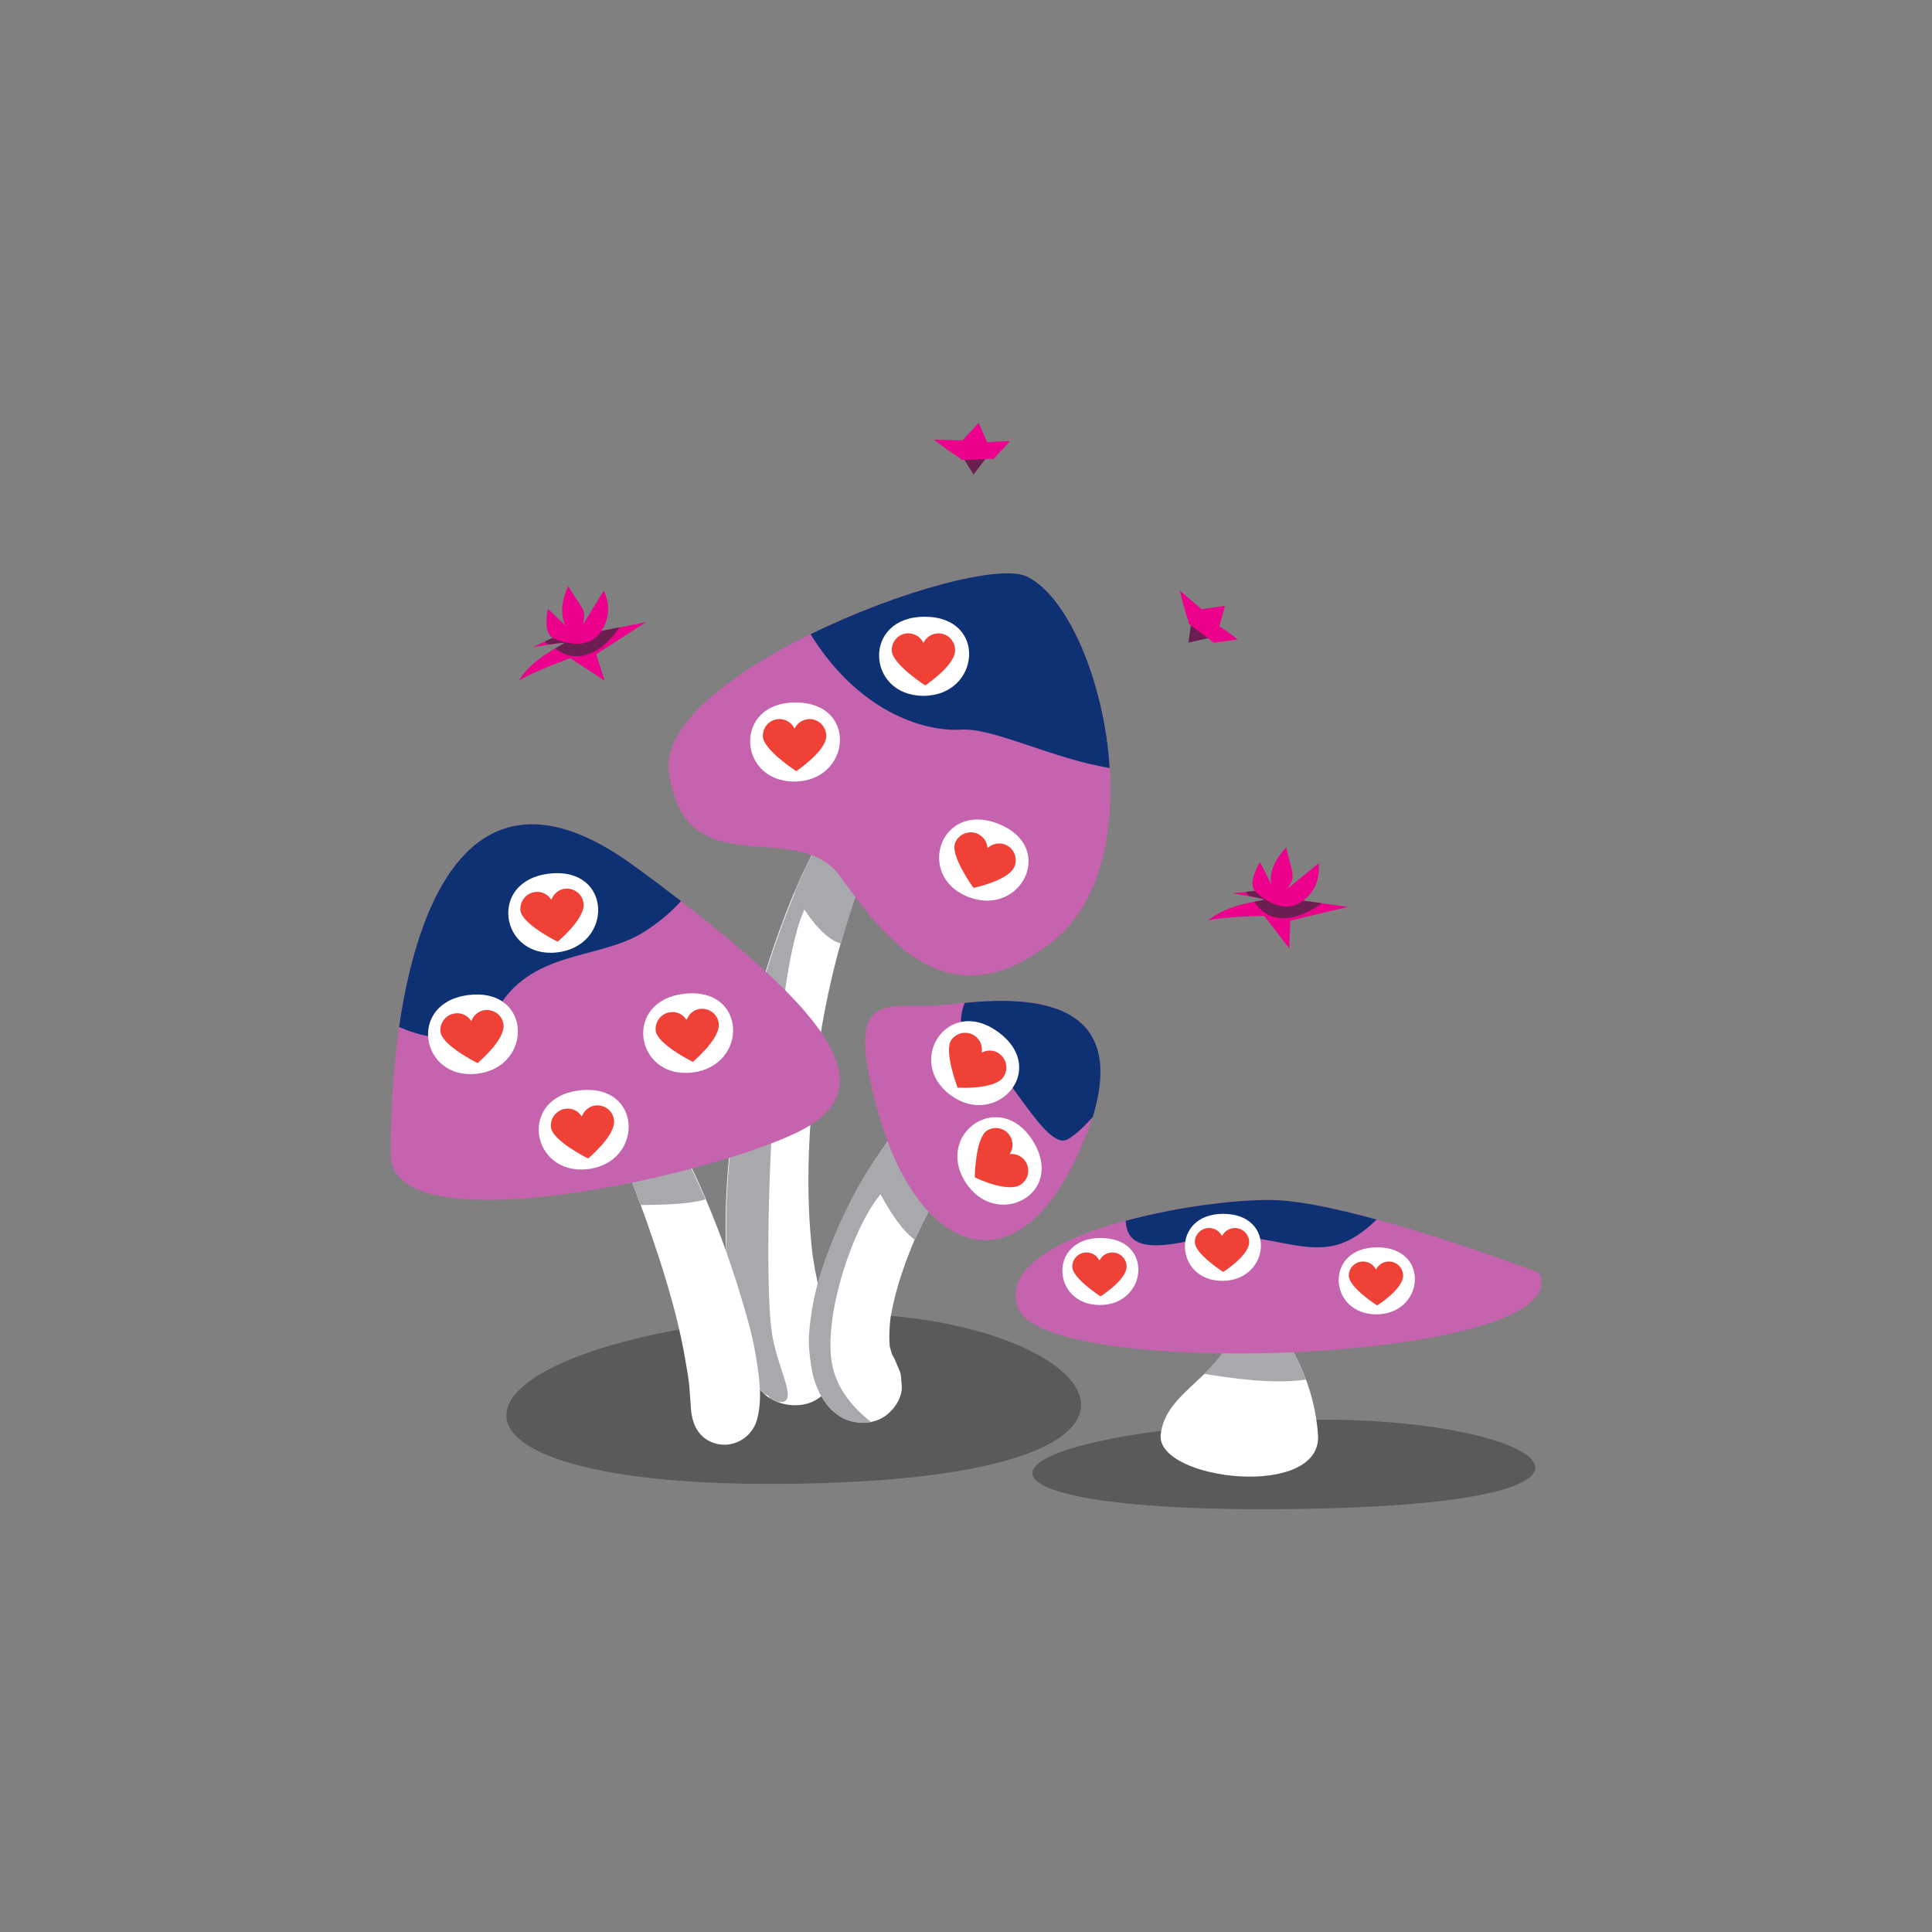 <?xml version="1.0" encoding="utf-8"?>
<!-- Generator: Adobe Illustrator 18.0.0, SVG Export Plug-In . SVG Version: 6.00 Build 0)  -->
<!DOCTYPE svg PUBLIC "-//W3C//DTD SVG 1.1//EN" "http://www.w3.org/Graphics/SVG/1.1/DTD/svg11.dtd">
<svg version="1.1" id="Layer_1" xmlns="http://www.w3.org/2000/svg" xmlns:xlink="http://www.w3.org/1999/xlink" x="0px" y="0px"
	 viewBox="0 0 640 640" enable-background="new 0 0 640 640" xml:space="preserve">
<rect x="0" y="0" width="640" height="640" fill="#808080" stroke="none"/>
<g>
	<g>
		<g>
			<path opacity="0.4" fill="#231F20" d="M263.3,435.7c-122.7,9.1-135.1,60,9,55.6S355,428.9,263.3,435.7z"/>
			<path opacity="0.4" fill="#231F20" d="M425.6,470.6c-107.4,4.8-118.2,31.5,7.9,29.2C559.5,497.5,505.9,467,425.6,470.6z"/>
			<path fill="#FFFFFF" d="M307.6,244.9c-1.7-2.9-5.9-4.2-8.9-2.3c-8.9,5.8-15.2,14.7-20.5,23.7c-5.8,9.9-11.3,20.1-15.7,30.8
				c-8.8,21.4-14.8,43.6-18.4,66.4c-2.5,15.4-4,31-3.7,46.6c0.2,8.4,1.1,16.9,2.5,25.2c0.6,3.5,1.4,6.9,2.4,10.3
				c0.5,1.6,1,3.3,1.6,4.9c0.3,0.7,0.5,1.4,0.7,2.1c0.9,3.3,2.4,5.8,4.7,8.3c4.3,4.9,13.3,6.2,18.7,2.4c3.1-2.1,6.6-5.3,7.2-9.4
				c0.5-3.4,0.7-6.8-0.7-9.8c-0.2-0.6-0.5-1.2-0.8-1.7c-0.5-1.1-1.1-2.2-1.6-3.2c-2.9-7.5-4.7-15.4-5.9-23.3
				c-2.6-21.8-1.3-44.1,1.5-65.8c2.6-19,7.1-37.7,13.5-55.8c0.8-2.2,1.6-4.4,2.5-6.6c0.4-1.1,0.9-2.2,1.3-3.3c0-0.1,0.1-0.2,0.1-0.2
				c0.2-0.4,0.3-0.7,0.5-1.1c1.6-3.7,3.2-7.5,4.9-11.1c1.8-3.8,3.7-7.5,6-11.1c0.5-0.8,1.1-1.6,1.6-2.4c0.1-0.2,0.2-0.3,0.3-0.5
				c-0.2,0.3,0.6-0.7,0.7-0.8c1.3-1.6,2.8-3,4.3-4.3C308.8,250.9,309,247.3,307.6,244.9z"/>
			<path fill="#A7A9AC" d="M243,435.3c0.6,3.5,1.4,6.9,2.4,10.3c0.5,1.6,1,3.3,1.6,4.9c0.3,0.7,0.5,1.4,0.7,2.1
				c0.9,3.3,2.4,5.8,4.7,8.3c0.3,0.4,0.7,0.7,1,1c0.7,0.1,1.3,0.5,1.6,1.2c0,0,0,0,0,0c0.8,0.5,1.7,1,2.7,1.3c0,0,0,0,0,0
				c7.7,1.1-0.5-11.1-2.1-23.5c-3.2-24.2,0.6-126.5,12.5-142.4c0,0,1.9-9.3,2.6-18.4c-0.4,0.7-0.7,1.3-1.1,2c0,0.1-0.1,0.1-0.1,0.2
				c-0.3,0.6-0.6,1.2-0.9,1.8c-0.1,0.1-0.1,0.2-0.2,0.3c-0.3,0.6-0.6,1.1-0.8,1.7c-0.1,0.2-0.1,0.3-0.2,0.5c-0.3,0.5-0.5,1-0.7,1.6
				c-0.1,0.2-0.2,0.4-0.3,0.6c-0.2,0.5-0.5,1-0.7,1.5c-0.1,0.2-0.2,0.4-0.3,0.6c-0.2,0.5-0.4,1-0.6,1.4c-0.1,0.2-0.2,0.4-0.3,0.7
				c-0.2,0.5-0.4,1-0.6,1.5c-0.1,0.2-0.2,0.4-0.3,0.6c-0.3,0.7-0.6,1.4-0.9,2.1c-8.8,21.4-14.8,43.6-18.4,66.4
				c-2.5,15.4-4,31-3.7,46.6C240.6,418.5,241.5,427,243,435.3z"/>
			<path fill="#A7A9AC" d="M272.8,276c-3.5,6.4-6.8,13-9.6,19.7c3.7,7.1,9.6,15.3,15.4,16.9c1.7-6.2,3.7-12.3,5.8-18.4
				c0.8-2.2,1.6-4.4,2.5-6.6c0.4-1,0.8-1.9,1.2-2.9L272.8,276z"/>
			<g>
				<path fill="#FFFFFF" d="M337,350.6c-4.9-3.2-13.1,0.1-17.7,2.7c-4.6,2.6-9,5.9-12.7,9.7c-7.2,7.3-13.3,15.8-18.8,24.4
					c-3.8,6-7,12.3-9.9,18.8c-3.6,8.4-6.9,16.9-8.6,25.9c-0.6,3.3-1.1,6.7-1.3,10.1c-0.2,3.5,0.2,6.8,0.7,10.2
					c1.1,7.8,5.6,16.7,13.9,18.5c3.4,0.7,6.7,0.5,9.8-1.3c3.5-2,6.8-6.7,6.3-10.9c-0.2-1.4-0.1-3.2-0.6-4.4
					c-0.6-1.4-1.2-2.8-1.8-4.2c-0.5-1-1.2-2-1.6-3c0.5,1.1,0.9,2.2,1.4,3.2c-0.8-2-1.4-4.1-1.7-6.3c0.2,1.2,0.3,2.4,0.5,3.6
					c-0.5-4-0.3-8,0.2-12c-0.2,1.2-0.3,2.3-0.5,3.5c1.3-9.6,4.4-19,8.2-28c-0.4,1-0.8,2-1.3,3c4.1-9.7,9.3-19.2,15.1-28.1
					c0.8-1.3,1.7-2.6,2.6-3.8c0.4-0.6,0.9-1.2,1.4-1.9c1.8-2.4-1.2,1.5,0,0c2-2.5,4.1-5,6.2-7.4c2-2.3,4.4-4.3,6.4-6.5
					c2.4-2.7,5.8-4.6,6.7-8.3C340.7,355.1,339.5,352.3,337,350.6L337,350.6z"/>
			</g>
			<path fill="#A7A9AC" d="M298.5,372.2c-3.9,4.9-7.4,10-10.7,15.2c0,0.1-0.1,0.1-0.1,0.2c3.9,8.3,9.2,18.5,15.3,23.1
				c2.3-5.1,4.9-10.2,7.7-15.1C307.4,387.8,302.4,378.8,298.5,372.2z"/>
			<g>
				<path fill="#FFFFFF" d="M190.8,352.6c1,0.6-1.3-1.1-0.6-0.5C190.5,352.3,190.6,352.5,190.8,352.6c0.9,1.1-1.1-1.3-0.4-0.4
					c0.2,0.3,0.4,0.6,0.6,1c0.4,0.5,0.7,0.9,1.1,1.4c-0.9-1.2-1.1-1.5-0.7-1c0.1,0.2,0.2,0.3,0.3,0.5c0.2,0.3,0.5,0.7,0.7,1
					c0.5,0.8,1,1.7,1.5,2.6c2.5,4.6,4.9,9.2,7,14c1.3,3,2.7,5.9,4,8.9c0.2,0.4,0.3,0.8,0.5,1.1c0.7,1.6-1-2.3-0.3-0.7
					c0.3,0.8,0.6,1.5,1,2.3c0.7,1.7,1.4,3.5,2.1,5.2c2.7,7,5.4,14.1,7.8,21.3c5.1,14.8,9.6,30.1,11.8,45.6c-0.1-1-0.3-2.1-0.4-3.1
					c0.3,2.3,0.7,4.6,1,6.9c-0.1-1-0.3-2.1-0.4-3.1c0.6,4.4,0.6,8.8,1.2,13.2c-0.1-1-0.3-2-0.4-3c0.1,0.4,0.1,0.9,0.2,1.3
					c0.5,5,3,9.2,8.1,10.6c5.8,1.6,11.9-1.9,13.6-7.7c1.9-6.6,0.9-13.9-0.2-20.6c-1-6.5-2.8-12.9-4.7-19.2
					c-4.5-15.2-10.2-30.3-17-44.6c-4.8-10.1-10-20.2-16.3-29.5c-2.5-3.6-5.2-7.1-8.5-10.1c-0.5-0.5-1-0.9-1.6-1.3
					c-0.5-0.4-1-0.8-1.5-1.2c2.5,1.9,0.3,0-0.4-0.3c-0.3-0.1-0.6-0.3-0.9-0.5c-1.9-0.9-3.5-1.5-5.6-1.6
					C187.7,341.4,186.2,349.6,190.8,352.6L190.8,352.6z"/>
			</g>
			<path fill="#C563AE" d="M340.2,191c24.3,11.9,43.5,93,8.6,120.8s-56.2-1.7-70.5-21.5c-14.3-19.9-51,4-56.7-34.1
				C216.6,222.7,323.6,182.9,340.2,191z"/>
			<path fill="#A7A9AC" d="M228.6,386.1c-3.3-7-6.8-14-10.7-20.6l-12.3,16.7c0.2,0.4,0.3,0.7,0.5,1.1c0.7,1.7,1.4,3.5,2.1,5.2
				c1.4,3.6,2.7,7.1,4.1,10.7c8-0.1,16-0.3,21.4-1.9C232,393.5,230.3,389.8,228.6,386.1z"/>
			<path fill="#C563AE" d="M129.4,382.5c-0.1-62,17.4-142.3,81-95.4s85,73.1,53.3,88.2S129.5,412.7,129.4,382.5z"/>
			<path fill="#C563AE" d="M313.8,332.8c21.9-2.7,66-6,45.3,44.9c-20.7,50.9-54,38.9-67.6-7.2S294.7,335.1,313.8,332.8z"/>
		</g>
		<path fill="#FFFFFF" d="M409.1,437.9c-2.4,17.5-23.1,22.3-24.6,37.4s53.7,21.6,52.1-0.1c-1.6-21.6-12.9-33.3-13.1-37.3"/>
		<path fill="#A7A9AC" d="M398.9,455.1c8.9,1.5,23.3,3.5,33.7,1.9c-3.4-9.1-7.8-14.9-8.8-18.1c-2.4-0.7-4.1-1.1-4.1-1.1h-10.6
			C408,445.4,403.7,450.5,398.9,455.1z"/>
		<path fill="#C563AE" d="M423.5,397.6c-23.1-1.4-95.8,11.1-86.2,35.8c9.5,24.6,186.8,17.6,172.5-11.8
			C509.7,421.6,451.5,399.3,423.5,397.6z"/>
		<path fill="#0E3173" d="M340.2,191c-8.7-4.3-42.4,4.7-71.7,19.1c15.5,25,36.7,32.4,50.1,31.6c10.6-0.6,30.2,9.7,49,12.7
			C365.8,225.9,353.8,197.6,340.2,191z"/>
		<path fill="#0E3173" d="M423.5,397.6c-10.6-0.6-31.8,1.7-50.6,6.8c0.4,8.1,6.8,9.9,21.8,6.5c21.5-4.8,34.2,4.9,47.7,1.6
			c4.8-1.2,9.6-4.5,13.6-8.5C444.1,400.7,432.3,398.1,423.5,397.6z"/>
		<path fill="#0E3173" d="M319.6,332.2c-3.4,7.8,0.5,17.2,6,18.3c7.2,1.5,20.6,30.7,27.9,27c2.2-1.1,5.3-3.9,8.5-7.5
			C373.9,330.9,341.2,330.1,319.6,332.2z"/>
		<path fill="#0E3173" d="M164.2,335.3c11.1-20.6,33.5-17.2,48.5-26.2c4.6-2.8,9.2-6.5,12.9-10.6c-4.8-3.7-9.8-7.5-15.2-11.4
			c-49.5-36.5-71.1,4.1-78.2,53.1C144.8,345.8,158.7,345.5,164.2,335.3z"/>
		<path fill="#A7A9AC" d="M282.6,471c2.1,0.4,4.1,0.5,6,0.1c-5.6-4.4-11.7-10.9-13.1-20c-2.9-18.2,10.3-54.5,21.1-59.7l-7.9-5.6
			c-0.3,0.5-0.7,1.1-1,1.6c-3.8,6-7,12.3-9.9,18.8c-3.6,8.4-6.9,16.9-8.5,25.9c-0.6,3.3-1.1,6.7-1.3,10.1c-0.2,3.5,0.2,6.8,0.7,10.2
			C269.8,460.3,274.3,469.2,282.6,471z"/>
		<g>
			<path fill="#FFFFFF" d="M364.6,410.1c17.8,0,15.6,22.2-0.3,22.2S347.1,410.1,364.6,410.1z"/>
			<path fill="#EF4136" d="M373.2,419.6c0-2.6-2.1-4.7-4.7-4.7c-1.8,0-3.4,1-4.2,2.5c0,0.1-0.1,0.1-0.2,0c-0.8-1.5-2.3-2.5-4.2-2.5
				c-2.6,0-4.7,2.1-4.7,4.7c0,3.8,9.3,9.8,9.3,9.8c0,0,0.1,0,0.1,0C364.8,429.3,373.2,423.9,373.2,419.6z"/>
		</g>
		<g>
			<path fill="#FFFFFF" d="M405.2,402.1c17.8,0,15.6,22.2-0.3,22.2S387.7,402.1,405.2,402.1z"/>
			<path fill="#EF4136" d="M413.8,411.5c0-2.6-2.1-4.7-4.7-4.7c-1.8,0-3.4,1-4.2,2.5c0,0.1-0.1,0.1-0.2,0c-0.8-1.5-2.3-2.5-4.2-2.5
				c-2.6,0-4.7,2.1-4.7,4.7c0,3.8,9.3,9.8,9.3,9.8c0,0,0.1,0,0.1,0C405.4,421.3,413.8,415.8,413.8,411.5z"/>
		</g>
		<g>
			<path fill="#FFFFFF" d="M456.2,413.2c17.8,0,15.6,22.2-0.3,22.2C439.9,435.3,438.6,413.2,456.2,413.2z"/>
			<path fill="#EF4136" d="M464.8,422.6c0-2.6-2.1-4.7-4.7-4.7c-1.8,0-3.4,1-4.2,2.5c0,0.1-0.1,0.1-0.2,0c-0.8-1.5-2.3-2.5-4.2-2.5
				c-2.6,0-4.7,2.1-4.7,4.7c0,3.8,9.3,9.8,9.3,9.8c0,0,0.1,0,0.1,0C456.4,432.4,464.8,426.9,464.8,422.6z"/>
		</g>
		<g>
			<path fill="#FFFFFF" d="M263.5,232.7c21,0,18.4,26.2-0.4,26.2C244.3,258.9,242.8,232.7,263.5,232.7z"/>
			<path fill="#EF4136" d="M273.7,243.8c0-3.1-2.5-5.6-5.5-5.6c-2.1,0-4,1.2-4.9,3c0,0.1-0.2,0.1-0.2,0c-0.9-1.8-2.8-3-4.9-3
				c-3.1,0-5.5,2.5-5.5,5.6c0,4.5,11,11.6,11,11.6c0,0,0.1,0,0.2,0C263.7,255.4,273.7,248.9,273.7,243.8z"/>
		</g>
		<g>
			<path fill="#FFFFFF" d="M306.3,204.3c21,0,18.4,26.2-0.4,26.2C287,230.5,285.5,204.3,306.3,204.3z"/>
			<path fill="#EF4136" d="M316.4,215.4c0-3.1-2.5-5.6-5.5-5.6c-2.1,0-4,1.2-4.9,3c0,0.1-0.2,0.1-0.2,0c-0.9-1.8-2.8-3-4.9-3
				c-3.1,0-5.5,2.5-5.5,5.6c0,4.5,11,11.6,11,11.6c0,0,0.1,0,0.2,0C306.5,227,316.4,220.5,316.4,215.4z"/>
		</g>
		<g>
			<path fill="#FFFFFF" d="M330.7,272.9c19.5,7.7,7.5,31.1-10,24.2C303.2,290.2,311.4,265.3,330.7,272.9z"/>
			<path fill="#EF4136" d="M336.1,287c1.1-2.9-0.3-6.1-3.1-7.2c-2-0.8-4.2-0.3-5.7,1c-0.1,0.1-0.2,0-0.2-0.1c-0.2-2-1.5-3.8-3.5-4.6
				c-2.8-1.1-6.1,0.3-7.2,3.1c-1.7,4.2,6,14.8,6,14.8c0,0.1,0.1,0.1,0.2,0.1C322.6,294.1,334.2,291.7,336.1,287z"/>
		</g>
		<g>
			<path fill="#FFFFFF" d="M226.7,329.2c20.9-2.4,21.3,24,2.5,26.1S206.1,331.5,226.7,329.2z"/>
			<path fill="#EF4136" d="M238.1,339.1c-0.3-3.1-3.1-5.2-6.1-4.9c-2.1,0.2-3.8,1.7-4.5,3.5c0,0.1-0.2,0.1-0.2,0
				c-1.1-1.7-3.1-2.7-5.2-2.4c-3,0.3-5.2,3.1-4.9,6.1c0.5,4.5,12.2,10.3,12.2,10.3c0.1,0,0.1,0,0.2,0
				C229.5,351.7,238.6,344.2,238.1,339.1z"/>
		</g>
		<g>
			<path fill="#FFFFFF" d="M182,289.4c20.9-2.4,21.3,24,2.5,26.1S161.4,291.7,182,289.4z"/>
			<path fill="#EF4136" d="M193.3,299.3c-0.3-3.1-3.1-5.2-6.1-4.9c-2.1,0.2-3.8,1.7-4.5,3.5c0,0.1-0.2,0.1-0.2,0
				c-1.1-1.7-3.1-2.7-5.2-2.4c-3,0.3-5.2,3.1-4.9,6.1c0.5,4.5,12.2,10.3,12.2,10.3c0.1,0,0.1,0,0.2,0
				C184.7,311.9,193.9,304.4,193.3,299.3z"/>
		</g>
		<g>
			<path fill="#FFFFFF" d="M155.4,329.6c20.9-2.4,21.3,24,2.5,26.1C139.2,357.8,134.8,331.9,155.4,329.6z"/>
			<path fill="#EF4136" d="M166.8,339.5c-0.3-3.1-3.1-5.2-6.1-4.9c-2.1,0.2-3.8,1.7-4.5,3.5c0,0.1-0.2,0.1-0.2,0
				c-1.1-1.7-3.1-2.7-5.2-2.4c-3,0.3-5.2,3.1-4.9,6.1c0.5,4.5,12.2,10.3,12.2,10.3c0.1,0,0.1,0,0.2,0
				C158.2,352.1,167.3,344.6,166.8,339.5z"/>
		</g>
		<g>
			<path fill="#FFFFFF" d="M192.1,361.2c20.9-2.4,21.3,24,2.5,26.1C175.9,389.4,171.4,363.5,192.1,361.2z"/>
			<path fill="#EF4136" d="M203.4,371.1c-0.3-3.1-3.1-5.2-6.1-4.9c-2.1,0.2-3.8,1.7-4.5,3.5c0,0.1-0.2,0.1-0.2,0
				c-1.1-1.7-3.1-2.7-5.2-2.4c-3,0.3-5.2,3.1-4.9,6.1c0.5,4.5,12.2,10.3,12.2,10.3c0.1,0,0.1,0,0.2,0
				C194.8,383.7,204,376.2,203.4,371.1z"/>
		</g>
		<g>
			<path fill="#FFFFFF" d="M342.2,378c11,17.9-12.6,29.5-22.5,13.4C309.7,375.4,331.3,360.4,342.2,378z"/>
			<path fill="#EF4136" d="M338,392.5c2.6-1.6,3.4-5,1.8-7.6c-1.1-1.8-3.1-2.8-5.1-2.6c-0.1,0-0.2-0.1-0.1-0.2c1-1.7,1.1-3.9,0-5.8
				c-1.6-2.6-5-3.4-7.6-1.8c-3.9,2.4-4.1,15.4-4.1,15.4c0,0.1,0,0.1,0.1,0.1C322.9,390.1,333.7,395.2,338,392.5z"/>
		</g>
		<g>
			<path fill="#FFFFFF" d="M330.7,341.9c16.9,12.4-0.6,32-15.8,20.9C299.7,351.6,314,329.6,330.7,341.9z"/>
			<path fill="#EF4136" d="M332.3,356.9c1.8-2.5,1.3-5.9-1.2-7.8c-1.7-1.3-3.9-1.4-5.7-0.5c-0.1,0-0.2,0-0.2-0.1
				c0.3-2-0.5-4.1-2.2-5.3c-2.5-1.8-5.9-1.3-7.8,1.2c-2.7,3.7,2,15.8,2,15.8c0,0.1,0.1,0.1,0.1,0.1
				C317.5,360.3,329.3,361,332.3,356.9z"/>
		</g>
	</g>
	<g>
		<path fill="#EC008C" d="M197.4,209.4l16.6-3.3l-16.5,10.6l2.8,8.8l-11.4-7.5c0,0-12.9,4.7-17,7.5c4.1-7.3,14.4-11.8,15-12.4
			c0.7-0.6-10.5,1.3-10.5,1.3l7.9-3.6L197.4,209.4z"/>
		<path fill="#6B1F50" d="M205.2,207.8l-7.9,1.6l-13,1.3l-3.9,1.8c0.4,0.4,0.8,0.7,1.2,1c2.8-0.4,5.6-0.8,5.2-0.4
			c-0.2,0.2-1.3,0.8-2.9,1.7C192.9,221.6,201.6,213.5,205.2,207.8z"/>
		<path fill="#EC008C" d="M182.8,211.1c-3-2.1-1.3-9.4-1.3-9.4l6.1,5.8c0,0-3.5-4.3,0.6-13.3c5.2,8.4,6,7.5,4.9,12.7
			c4.1-6.7,6.9-11.2,6.9-11.2s3.9,6.9-1.1,13.7C194.4,216.3,184,212,182.8,211.1z"/>
	</g>
	<g>
		<path fill="#EC008C" d="M429.8,298.1l16.7,2.3l-19.1,4.6l-0.3,9.2l-8.3-10.8c0,0-13.7,0.2-18.5,1.5c6.3-5.5,17.4-6.4,18.3-6.8
			c0.8-0.4-10.3-2.2-10.3-2.2l8.7-0.8L429.8,298.1z"/>
		<path fill="#6B1F50" d="M437.8,299.2l-8-1.1l-12.7-3.1l-4.3,0.4c0.3,0.5,0.5,0.9,0.9,1.4c2.8,0.5,5.5,1.1,5.1,1.3
			c-0.3,0.1-1.5,0.3-3.3,0.6C421.6,308.1,432.4,303.4,437.8,299.2z"/>
		<path fill="#EC008C" d="M415.5,294.9c-2.1-3,1.9-9.3,1.9-9.3l3.8,7.5c0,0-1.9-5.3,4.9-12.4c2.1,9.6,3.2,9.1,0.5,13.6
			c6-4.9,10.2-8.3,10.2-8.3s1.4,7.8-5.5,12.6C424.7,303.6,416.3,296.1,415.5,294.9z"/>
	</g>
	<g>
		<polygon fill="#6B1F50" points="316.6,147.7 328.9,148.8 322.5,157.2 		"/>
		<path fill="#EC008C" d="M317.9,151.6c-1-0.2-8.6-6-8.6-6l9.5,0.3l5.4-5.8l2.8,6.4c0,0,8-0.6,7.5-0.2c-0.5,0.4-5.4,5.7-5.4,5.7
			l-10.6,0.4"/>
	</g>
	<g>
		<polygon fill="#6B1F50" points="395.2,201.8 404,210.5 393.7,212.9 		"/>
		<path fill="#EC008C" d="M393.7,205.7c-0.6-0.8-2.9-10.1-2.9-10.1l7.2,6.2l7.8-1.1l-1.9,6.7c0,0,6.6,4.5,6,4.5s-7.8,1-7.8,1
			l-8.4-6.4"/>
	</g>
</g>
</svg>

